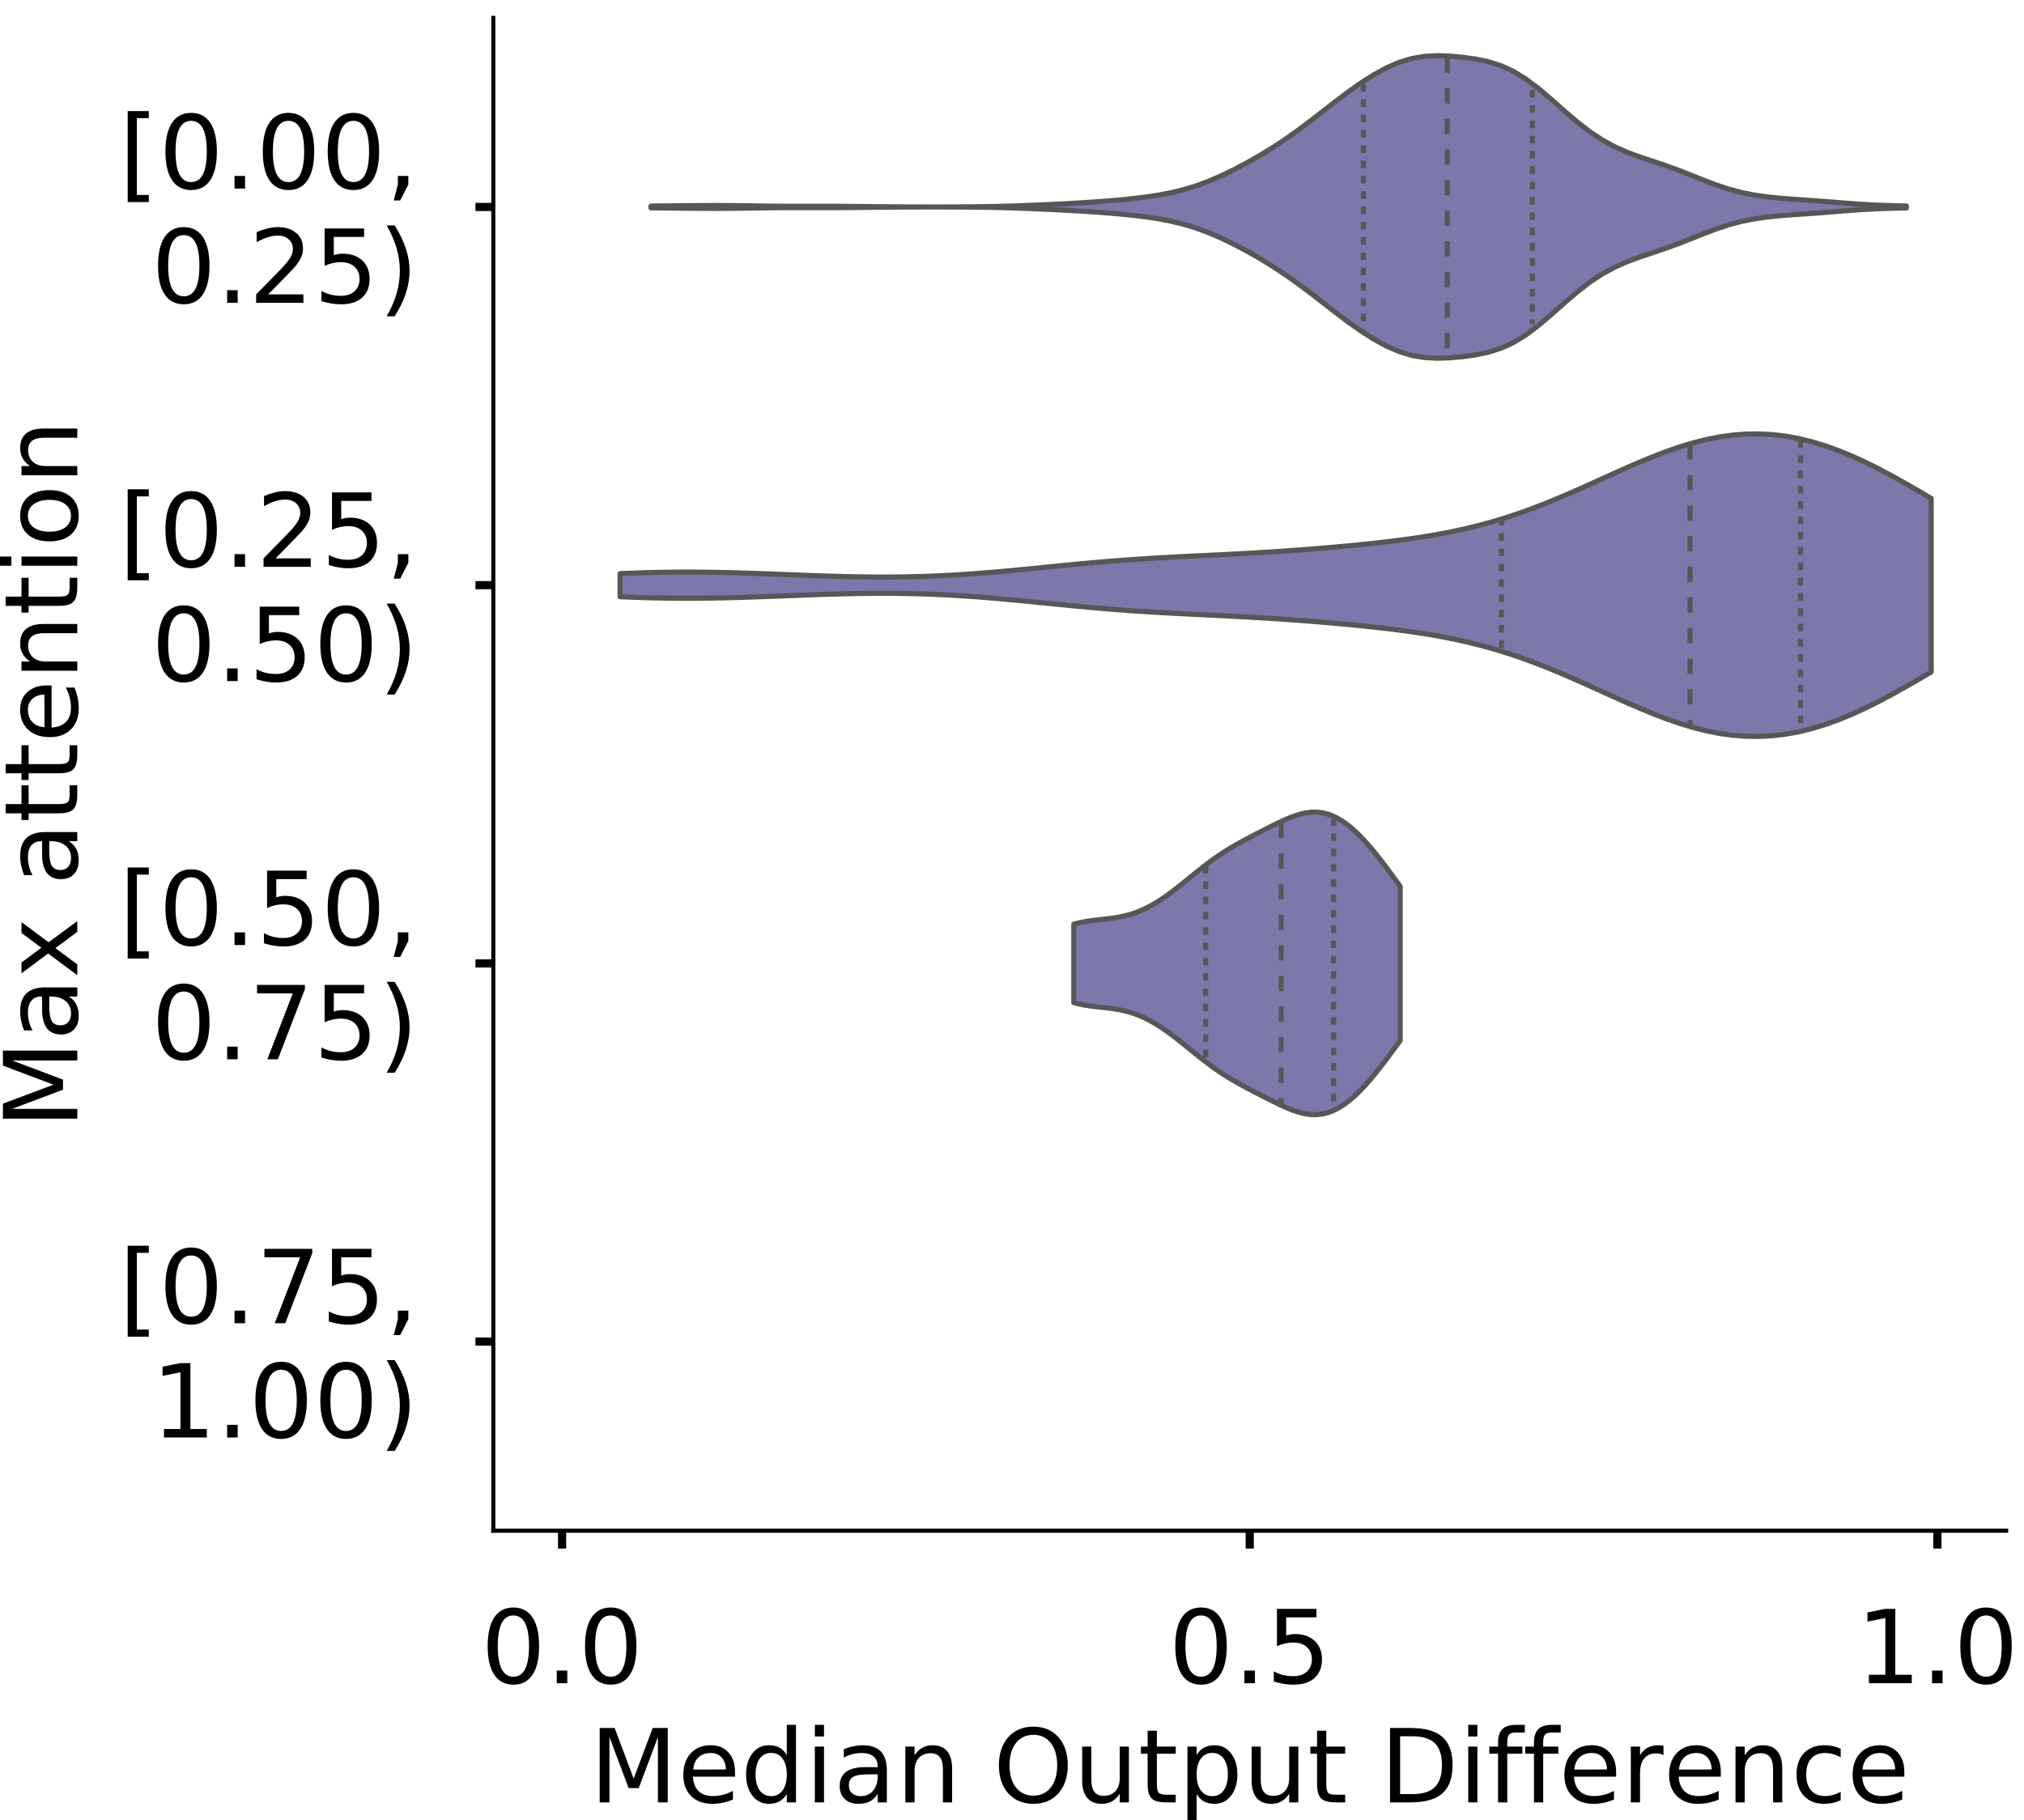 <?xml version="1.0" encoding="utf-8" standalone="no"?>
<!DOCTYPE svg PUBLIC "-//W3C//DTD SVG 1.1//EN"
  "http://www.w3.org/Graphics/SVG/1.1/DTD/svg11.dtd">
<!-- Created with matplotlib (https://matplotlib.org/) -->
<svg height="356.753pt" version="1.1" viewBox="0 0 396.753 356.753" width="396.753pt" xmlns="http://www.w3.org/2000/svg" xmlns:xlink="http://www.w3.org/1999/xlink">
 <defs>
  <style type="text/css">
*{stroke-linecap:butt;stroke-linejoin:round;}
  </style>
 </defs>
 <g id="figure_1">
  <g id="patch_1">
   <path d="M 0 356.753 
L 396.753 356.753 
L 396.753 0 
L 0 0 
z
" style="fill:#ffffff;"/>
  </g>
  <g id="axes_1">
   <g id="patch_2">
    <path d="M 96.7 300.053 
L 393.253 300.053 
L 393.253 3.5 
L 96.7 3.5 
z
" style="fill:#ffffff;"/>
   </g>
   <g id="PolyCollection_1">
    <defs>
     <path d="M 127.613 -316.003 
L 127.613 -316.366 
L 130.099 -316.393 
L 132.584 -316.418 
L 135.07 -316.442 
L 137.556 -316.462 
L 140.042 -316.471 
L 142.528 -316.464 
L 145.013 -316.439 
L 147.499 -316.401 
L 149.985 -316.362 
L 152.471 -316.333 
L 154.956 -316.32 
L 157.442 -316.32 
L 159.928 -316.326 
L 162.414 -316.327 
L 164.9 -316.318 
L 167.385 -316.296 
L 169.871 -316.269 
L 172.357 -316.241 
L 174.843 -316.218 
L 177.329 -316.202 
L 179.814 -316.193 
L 182.3 -316.189 
L 184.786 -316.19 
L 187.272 -316.196 
L 189.758 -316.21 
L 192.243 -316.235 
L 194.729 -316.277 
L 197.215 -316.338 
L 199.701 -316.417 
L 202.186 -316.512 
L 204.672 -316.619 
L 207.158 -316.736 
L 209.644 -316.866 
L 212.13 -317.01 
L 214.615 -317.173 
L 217.101 -317.358 
L 219.587 -317.572 
L 222.073 -317.822 
L 224.559 -318.125 
L 227.044 -318.5 
L 229.53 -318.974 
L 232.016 -319.578 
L 234.502 -320.336 
L 236.988 -321.258 
L 239.473 -322.333 
L 241.959 -323.537 
L 244.445 -324.848 
L 246.931 -326.261 
L 249.416 -327.783 
L 251.902 -329.425 
L 254.388 -331.184 
L 256.874 -333.043 
L 259.36 -334.965 
L 261.845 -336.895 
L 264.331 -338.77 
L 266.817 -340.525 
L 269.303 -342.104 
L 271.789 -343.457 
L 274.274 -344.532 
L 276.76 -345.286 
L 279.246 -345.708 
L 281.732 -345.839 
L 284.218 -345.758 
L 286.703 -345.537 
L 289.189 -345.196 
L 291.675 -344.684 
L 294.161 -343.907 
L 296.647 -342.775 
L 299.132 -341.251 
L 301.618 -339.375 
L 304.104 -337.258 
L 306.59 -335.055 
L 309.075 -332.925 
L 311.561 -330.996 
L 314.047 -329.342 
L 316.533 -327.984 
L 319.019 -326.887 
L 321.504 -325.974 
L 323.99 -325.146 
L 326.476 -324.309 
L 328.962 -323.405 
L 331.448 -322.432 
L 333.933 -321.439 
L 336.419 -320.498 
L 338.905 -319.678 
L 341.391 -319.017 
L 343.877 -318.518 
L 346.362 -318.16 
L 348.848 -317.905 
L 351.334 -317.712 
L 353.82 -317.542 
L 356.305 -317.367 
L 358.791 -317.175 
L 361.277 -316.975 
L 363.763 -316.785 
L 366.249 -316.627 
L 368.734 -316.51 
L 371.22 -316.432 
L 373.706 -316.379 
L 373.706 -315.99 
L 373.706 -315.99 
L 371.22 -315.937 
L 368.734 -315.858 
L 366.249 -315.741 
L 363.763 -315.583 
L 361.277 -315.394 
L 358.791 -315.193 
L 356.305 -315.001 
L 353.82 -314.826 
L 351.334 -314.656 
L 348.848 -314.463 
L 346.362 -314.208 
L 343.877 -313.85 
L 341.391 -313.351 
L 338.905 -312.69 
L 336.419 -311.87 
L 333.933 -310.93 
L 331.448 -309.936 
L 328.962 -308.963 
L 326.476 -308.06 
L 323.99 -307.223 
L 321.504 -306.395 
L 319.019 -305.482 
L 316.533 -304.384 
L 314.047 -303.026 
L 311.561 -301.373 
L 309.075 -299.443 
L 306.59 -297.313 
L 304.104 -295.11 
L 301.618 -292.994 
L 299.132 -291.117 
L 296.647 -289.593 
L 294.161 -288.462 
L 291.675 -287.685 
L 289.189 -287.173 
L 286.703 -286.831 
L 284.218 -286.61 
L 281.732 -286.529 
L 279.246 -286.66 
L 276.76 -287.082 
L 274.274 -287.836 
L 271.789 -288.911 
L 269.303 -290.264 
L 266.817 -291.844 
L 264.331 -293.599 
L 261.845 -295.473 
L 259.36 -297.404 
L 256.874 -299.325 
L 254.388 -301.184 
L 251.902 -302.944 
L 249.416 -304.585 
L 246.931 -306.107 
L 244.445 -307.52 
L 241.959 -308.831 
L 239.473 -310.035 
L 236.988 -311.111 
L 234.502 -312.033 
L 232.016 -312.79 
L 229.53 -313.394 
L 227.044 -313.868 
L 224.559 -314.243 
L 222.073 -314.546 
L 219.587 -314.797 
L 217.101 -315.01 
L 214.615 -315.195 
L 212.13 -315.358 
L 209.644 -315.502 
L 207.158 -315.632 
L 204.672 -315.75 
L 202.186 -315.857 
L 199.701 -315.952 
L 197.215 -316.031 
L 194.729 -316.091 
L 192.243 -316.133 
L 189.758 -316.159 
L 187.272 -316.172 
L 184.786 -316.178 
L 182.3 -316.179 
L 179.814 -316.175 
L 177.329 -316.166 
L 174.843 -316.15 
L 172.357 -316.128 
L 169.871 -316.1 
L 167.385 -316.072 
L 164.9 -316.051 
L 162.414 -316.041 
L 159.928 -316.042 
L 157.442 -316.048 
L 154.956 -316.049 
L 152.471 -316.036 
L 149.985 -316.007 
L 147.499 -315.968 
L 145.013 -315.93 
L 142.528 -315.904 
L 140.042 -315.897 
L 137.556 -315.906 
L 135.07 -315.927 
L 132.584 -315.951 
L 130.099 -315.976 
L 127.613 -316.003 
z
" id="m0cd5df72c1" style="stroke:#575757;"/>
    </defs>
    <g clip-path="url(#p2ad1bd8b4e)">
     <use style="fill:#7c78ab;stroke:#575757;" x="0" xlink:href="#m0cd5df72c1" y="356.753"/>
    </g>
   </g>
   <g id="PolyCollection_2">
    <defs>
     <path d="M 121.552 -239.777 
L 121.552 -244.314 
L 124.148 -244.419 
L 126.744 -244.503 
L 129.34 -244.564 
L 131.936 -244.601 
L 134.532 -244.614 
L 137.128 -244.604 
L 139.724 -244.572 
L 142.32 -244.521 
L 144.917 -244.453 
L 147.513 -244.371 
L 150.109 -244.279 
L 152.705 -244.18 
L 155.301 -244.08 
L 157.897 -243.981 
L 160.493 -243.888 
L 163.089 -243.805 
L 165.685 -243.735 
L 168.281 -243.683 
L 170.877 -243.651 
L 173.473 -243.642 
L 176.069 -243.659 
L 178.665 -243.703 
L 181.261 -243.776 
L 183.857 -243.878 
L 186.453 -244.008 
L 189.049 -244.165 
L 191.646 -244.349 
L 194.242 -244.555 
L 196.838 -244.78 
L 199.434 -245.021 
L 202.03 -245.273 
L 204.626 -245.53 
L 207.222 -245.788 
L 209.818 -246.043 
L 212.414 -246.288 
L 215.01 -246.522 
L 217.606 -246.741 
L 220.202 -246.942 
L 222.798 -247.127 
L 225.394 -247.294 
L 227.99 -247.446 
L 230.586 -247.587 
L 233.182 -247.718 
L 235.778 -247.845 
L 238.374 -247.971 
L 240.971 -248.101 
L 243.567 -248.237 
L 246.163 -248.383 
L 248.759 -248.541 
L 251.355 -248.711 
L 253.951 -248.894 
L 256.547 -249.09 
L 259.143 -249.3 
L 261.739 -249.524 
L 264.335 -249.762 
L 266.931 -250.016 
L 269.527 -250.289 
L 272.123 -250.586 
L 274.719 -250.912 
L 277.315 -251.273 
L 279.911 -251.677 
L 282.507 -252.131 
L 285.103 -252.642 
L 287.7 -253.218 
L 290.296 -253.863 
L 292.892 -254.583 
L 295.488 -255.378 
L 298.084 -256.249 
L 300.68 -257.193 
L 303.276 -258.204 
L 305.872 -259.275 
L 308.468 -260.394 
L 311.064 -261.548 
L 313.66 -262.722 
L 316.256 -263.898 
L 318.852 -265.058 
L 321.448 -266.182 
L 324.044 -267.251 
L 326.64 -268.244 
L 329.236 -269.143 
L 331.832 -269.929 
L 334.428 -270.587 
L 337.025 -271.103 
L 339.621 -271.466 
L 342.217 -271.667 
L 344.813 -271.701 
L 347.409 -271.566 
L 350.005 -271.261 
L 352.601 -270.789 
L 355.197 -270.155 
L 357.793 -269.367 
L 360.389 -268.435 
L 362.985 -267.37 
L 365.581 -266.185 
L 368.177 -264.896 
L 370.773 -263.52 
L 373.369 -262.075 
L 375.965 -260.581 
L 378.561 -259.057 
L 378.561 -225.035 
L 378.561 -225.035 
L 375.965 -223.511 
L 373.369 -222.017 
L 370.773 -220.572 
L 368.177 -219.196 
L 365.581 -217.907 
L 362.985 -216.722 
L 360.389 -215.657 
L 357.793 -214.725 
L 355.197 -213.937 
L 352.601 -213.303 
L 350.005 -212.831 
L 347.409 -212.526 
L 344.813 -212.391 
L 342.217 -212.425 
L 339.621 -212.626 
L 337.025 -212.989 
L 334.428 -213.505 
L 331.832 -214.163 
L 329.236 -214.949 
L 326.64 -215.848 
L 324.044 -216.841 
L 321.448 -217.909 
L 318.852 -219.034 
L 316.256 -220.194 
L 313.66 -221.37 
L 311.064 -222.544 
L 308.468 -223.698 
L 305.872 -224.817 
L 303.276 -225.887 
L 300.68 -226.899 
L 298.084 -227.843 
L 295.488 -228.714 
L 292.892 -229.509 
L 290.296 -230.228 
L 287.7 -230.874 
L 285.103 -231.45 
L 282.507 -231.961 
L 279.911 -232.415 
L 277.315 -232.819 
L 274.719 -233.18 
L 272.123 -233.506 
L 269.527 -233.802 
L 266.931 -234.076 
L 264.335 -234.33 
L 261.739 -234.568 
L 259.143 -234.791 
L 256.547 -235.001 
L 253.951 -235.198 
L 251.355 -235.381 
L 248.759 -235.551 
L 246.163 -235.709 
L 243.567 -235.855 
L 240.971 -235.991 
L 238.374 -236.121 
L 235.778 -236.247 
L 233.182 -236.374 
L 230.586 -236.505 
L 227.99 -236.645 
L 225.394 -236.798 
L 222.798 -236.965 
L 220.202 -237.149 
L 217.606 -237.351 
L 215.01 -237.57 
L 212.414 -237.803 
L 209.818 -238.049 
L 207.222 -238.303 
L 204.626 -238.562 
L 202.03 -238.819 
L 199.434 -239.071 
L 196.838 -239.311 
L 194.242 -239.537 
L 191.646 -239.743 
L 189.049 -239.926 
L 186.453 -240.084 
L 183.857 -240.214 
L 181.261 -240.316 
L 178.665 -240.388 
L 176.069 -240.433 
L 173.473 -240.45 
L 170.877 -240.441 
L 168.281 -240.409 
L 165.685 -240.357 
L 163.089 -240.287 
L 160.493 -240.204 
L 157.897 -240.111 
L 155.301 -240.012 
L 152.705 -239.911 
L 150.109 -239.813 
L 147.513 -239.721 
L 144.917 -239.639 
L 142.32 -239.571 
L 139.724 -239.52 
L 137.128 -239.488 
L 134.532 -239.478 
L 131.936 -239.491 
L 129.34 -239.528 
L 126.744 -239.589 
L 124.148 -239.672 
L 121.552 -239.777 
z
" id="me0557f3e3a" style="stroke:#575757;"/>
    </defs>
    <g clip-path="url(#p2ad1bd8b4e)">
     <use style="fill:#7c78ab;stroke:#575757;" x="0" xlink:href="#me0557f3e3a" y="356.753"/>
    </g>
   </g>
   <g id="PolyCollection_3">
    <defs>
     <path d="M 210.49 -160.213 
L 210.49 -175.602 
L 211.136 -175.771 
L 211.782 -175.92 
L 212.429 -176.048 
L 213.075 -176.159 
L 213.721 -176.256 
L 214.368 -176.34 
L 215.014 -176.417 
L 215.66 -176.488 
L 216.307 -176.558 
L 216.953 -176.631 
L 217.599 -176.71 
L 218.245 -176.798 
L 218.892 -176.899 
L 219.538 -177.016 
L 220.184 -177.152 
L 220.831 -177.308 
L 221.477 -177.487 
L 222.123 -177.69 
L 222.769 -177.918 
L 223.416 -178.172 
L 224.062 -178.453 
L 224.708 -178.759 
L 225.355 -179.092 
L 226.001 -179.45 
L 226.647 -179.832 
L 227.294 -180.237 
L 227.94 -180.665 
L 228.586 -181.112 
L 229.232 -181.578 
L 229.879 -182.059 
L 230.525 -182.555 
L 231.171 -183.061 
L 231.818 -183.577 
L 232.464 -184.098 
L 233.11 -184.622 
L 233.756 -185.147 
L 234.403 -185.669 
L 235.049 -186.187 
L 235.695 -186.696 
L 236.342 -187.197 
L 236.988 -187.685 
L 237.634 -188.161 
L 238.281 -188.622 
L 238.927 -189.069 
L 239.573 -189.5 
L 240.219 -189.916 
L 240.866 -190.317 
L 241.512 -190.705 
L 242.158 -191.081 
L 242.805 -191.446 
L 243.451 -191.802 
L 244.097 -192.15 
L 244.743 -192.492 
L 245.39 -192.83 
L 246.036 -193.165 
L 246.682 -193.498 
L 247.329 -193.829 
L 247.975 -194.159 
L 248.621 -194.487 
L 249.268 -194.812 
L 249.914 -195.133 
L 250.56 -195.448 
L 251.206 -195.753 
L 251.853 -196.047 
L 252.499 -196.326 
L 253.145 -196.586 
L 253.792 -196.824 
L 254.438 -197.035 
L 255.084 -197.216 
L 255.73 -197.362 
L 256.377 -197.471 
L 257.023 -197.539 
L 257.669 -197.563 
L 258.316 -197.54 
L 258.962 -197.47 
L 259.608 -197.349 
L 260.255 -197.177 
L 260.901 -196.954 
L 261.547 -196.679 
L 262.193 -196.353 
L 262.84 -195.977 
L 263.486 -195.552 
L 264.132 -195.079 
L 264.779 -194.561 
L 265.425 -193.999 
L 266.071 -193.396 
L 266.717 -192.753 
L 267.364 -192.074 
L 268.01 -191.361 
L 268.656 -190.616 
L 269.303 -189.843 
L 269.949 -189.045 
L 270.595 -188.224 
L 271.242 -187.383 
L 271.888 -186.526 
L 272.534 -185.657 
L 273.18 -184.778 
L 273.827 -183.893 
L 274.473 -183.007 
L 274.473 -152.808 
L 274.473 -152.808 
L 273.827 -151.922 
L 273.18 -151.037 
L 272.534 -150.158 
L 271.888 -149.289 
L 271.242 -148.432 
L 270.595 -147.591 
L 269.949 -146.77 
L 269.303 -145.972 
L 268.656 -145.199 
L 268.01 -144.454 
L 267.364 -143.741 
L 266.717 -143.062 
L 266.071 -142.419 
L 265.425 -141.816 
L 264.779 -141.254 
L 264.132 -140.736 
L 263.486 -140.263 
L 262.84 -139.838 
L 262.193 -139.462 
L 261.547 -139.136 
L 260.901 -138.861 
L 260.255 -138.638 
L 259.608 -138.466 
L 258.962 -138.345 
L 258.316 -138.275 
L 257.669 -138.252 
L 257.023 -138.276 
L 256.377 -138.344 
L 255.73 -138.453 
L 255.084 -138.599 
L 254.438 -138.78 
L 253.792 -138.991 
L 253.145 -139.229 
L 252.499 -139.489 
L 251.853 -139.768 
L 251.206 -140.062 
L 250.56 -140.367 
L 249.914 -140.682 
L 249.268 -141.003 
L 248.621 -141.328 
L 247.975 -141.656 
L 247.329 -141.986 
L 246.682 -142.317 
L 246.036 -142.65 
L 245.39 -142.985 
L 244.743 -143.323 
L 244.097 -143.665 
L 243.451 -144.013 
L 242.805 -144.369 
L 242.158 -144.734 
L 241.512 -145.11 
L 240.866 -145.498 
L 240.219 -145.899 
L 239.573 -146.315 
L 238.927 -146.746 
L 238.281 -147.193 
L 237.634 -147.654 
L 236.988 -148.13 
L 236.342 -148.618 
L 235.695 -149.119 
L 235.049 -149.628 
L 234.403 -150.146 
L 233.756 -150.668 
L 233.11 -151.193 
L 232.464 -151.717 
L 231.818 -152.238 
L 231.171 -152.754 
L 230.525 -153.26 
L 229.879 -153.756 
L 229.232 -154.237 
L 228.586 -154.703 
L 227.94 -155.15 
L 227.294 -155.578 
L 226.647 -155.983 
L 226.001 -156.365 
L 225.355 -156.723 
L 224.708 -157.056 
L 224.062 -157.362 
L 223.416 -157.643 
L 222.769 -157.897 
L 222.123 -158.125 
L 221.477 -158.328 
L 220.831 -158.507 
L 220.184 -158.663 
L 219.538 -158.799 
L 218.892 -158.916 
L 218.245 -159.017 
L 217.599 -159.105 
L 216.953 -159.184 
L 216.307 -159.257 
L 215.66 -159.327 
L 215.014 -159.398 
L 214.368 -159.475 
L 213.721 -159.559 
L 213.075 -159.656 
L 212.429 -159.767 
L 211.782 -159.895 
L 211.136 -160.044 
L 210.49 -160.213 
z
" id="m538344f68e" style="stroke:#575757;"/>
    </defs>
    <g clip-path="url(#p2ad1bd8b4e)">
     <use style="fill:#7c78ab;stroke:#575757;" x="0" xlink:href="#m538344f68e" y="356.753"/>
    </g>
   </g>
   <g id="patch_3">
    <path clip-path="url(#p2ad1bd8b4e)" d="M 110.18 40.569 
L 110.18 40.569 
L 110.18 40.569 
L 110.18 40.569 
z
" style="fill:#7c78ab;stroke:#575757;stroke-linejoin:miter;stroke-width:0.5;"/>
   </g>
   <g id="matplotlib.axis_1">
    <g id="xtick_1">
     <g id="line2d_1">
      <defs>
       <path d="M 0 0 
L 0 3.5 
" id="m6574a1de42" style="stroke:#000000;stroke-width:1.6;"/>
      </defs>
      <g>
       <use style="stroke:#000000;stroke-width:1.6;" x="110.18" xlink:href="#m6574a1de42" y="300.053"/>
      </g>
     </g>
     <g id="text_1">
      <!-- 0.0 -->
      <defs>
       <path d="M 31.781 66.406 
Q 24.172 66.406 20.328 58.906 
Q 16.5 51.422 16.5 36.375 
Q 16.5 21.391 20.328 13.891 
Q 24.172 6.391 31.781 6.391 
Q 39.453 6.391 43.281 13.891 
Q 47.125 21.391 47.125 36.375 
Q 47.125 51.422 43.281 58.906 
Q 39.453 66.406 31.781 66.406 
z
M 31.781 74.219 
Q 44.047 74.219 50.516 64.516 
Q 56.984 54.828 56.984 36.375 
Q 56.984 17.969 50.516 8.266 
Q 44.047 -1.422 31.781 -1.422 
Q 19.531 -1.422 13.062 8.266 
Q 6.594 17.969 6.594 36.375 
Q 6.594 54.828 13.062 64.516 
Q 19.531 74.219 31.781 74.219 
z
" id="DejaVuSans-48"/>
       <path d="M 10.688 12.406 
L 21 12.406 
L 21 0 
L 10.688 0 
z
" id="DejaVuSans-46"/>
      </defs>
      <g transform="translate(94.277 329.95)scale(0.2 -0.2)">
       <use xlink:href="#DejaVuSans-48"/>
       <use x="63.623" xlink:href="#DejaVuSans-46"/>
       <use x="95.41" xlink:href="#DejaVuSans-48"/>
      </g>
     </g>
    </g>
    <g id="xtick_2">
     <g id="line2d_2">
      <g>
       <use style="stroke:#000000;stroke-width:1.6;" x="244.977" xlink:href="#m6574a1de42" y="300.053"/>
      </g>
     </g>
     <g id="text_2">
      <!-- 0.5 -->
      <defs>
       <path d="M 10.797 72.906 
L 49.516 72.906 
L 49.516 64.594 
L 19.828 64.594 
L 19.828 46.734 
Q 21.969 47.469 24.109 47.828 
Q 26.266 48.188 28.422 48.188 
Q 40.625 48.188 47.75 41.5 
Q 54.891 34.812 54.891 23.391 
Q 54.891 11.625 47.562 5.094 
Q 40.234 -1.422 26.906 -1.422 
Q 22.312 -1.422 17.547 -0.641 
Q 12.797 0.141 7.719 1.703 
L 7.719 11.625 
Q 12.109 9.234 16.797 8.062 
Q 21.484 6.891 26.703 6.891 
Q 35.156 6.891 40.078 11.328 
Q 45.016 15.766 45.016 23.391 
Q 45.016 31 40.078 35.438 
Q 35.156 39.891 26.703 39.891 
Q 22.75 39.891 18.812 39.016 
Q 14.891 38.141 10.797 36.281 
z
" id="DejaVuSans-53"/>
      </defs>
      <g transform="translate(229.074 329.95)scale(0.2 -0.2)">
       <use xlink:href="#DejaVuSans-48"/>
       <use x="63.623" xlink:href="#DejaVuSans-46"/>
       <use x="95.41" xlink:href="#DejaVuSans-53"/>
      </g>
     </g>
    </g>
    <g id="xtick_3">
     <g id="line2d_3">
      <g>
       <use style="stroke:#000000;stroke-width:1.6;" x="379.774" xlink:href="#m6574a1de42" y="300.053"/>
      </g>
     </g>
     <g id="text_3">
      <!-- 1.0 -->
      <defs>
       <path d="M 12.406 8.297 
L 28.516 8.297 
L 28.516 63.922 
L 10.984 60.406 
L 10.984 69.391 
L 28.422 72.906 
L 38.281 72.906 
L 38.281 8.297 
L 54.391 8.297 
L 54.391 0 
L 12.406 0 
z
" id="DejaVuSans-49"/>
      </defs>
      <g transform="translate(363.871 329.95)scale(0.2 -0.2)">
       <use xlink:href="#DejaVuSans-49"/>
       <use x="63.623" xlink:href="#DejaVuSans-46"/>
       <use x="95.41" xlink:href="#DejaVuSans-48"/>
      </g>
     </g>
    </g>
    <g id="text_4">
     <!-- Median Output Difference -->
     <defs>
      <path d="M 9.812 72.906 
L 24.516 72.906 
L 43.109 23.297 
L 61.812 72.906 
L 76.516 72.906 
L 76.516 0 
L 66.891 0 
L 66.891 64.016 
L 48.094 14.016 
L 38.188 14.016 
L 19.391 64.016 
L 19.391 0 
L 9.812 0 
z
" id="DejaVuSans-77"/>
      <path d="M 56.203 29.594 
L 56.203 25.203 
L 14.891 25.203 
Q 15.484 15.922 20.484 11.062 
Q 25.484 6.203 34.422 6.203 
Q 39.594 6.203 44.453 7.469 
Q 49.312 8.734 54.109 11.281 
L 54.109 2.781 
Q 49.266 0.734 44.188 -0.344 
Q 39.109 -1.422 33.891 -1.422 
Q 20.797 -1.422 13.156 6.188 
Q 5.516 13.812 5.516 26.812 
Q 5.516 40.234 12.766 48.109 
Q 20.016 56 32.328 56 
Q 43.359 56 49.781 48.891 
Q 56.203 41.797 56.203 29.594 
z
M 47.219 32.234 
Q 47.125 39.594 43.094 43.984 
Q 39.062 48.391 32.422 48.391 
Q 24.906 48.391 20.391 44.141 
Q 15.875 39.891 15.188 32.172 
z
" id="DejaVuSans-101"/>
      <path d="M 45.406 46.391 
L 45.406 75.984 
L 54.391 75.984 
L 54.391 0 
L 45.406 0 
L 45.406 8.203 
Q 42.578 3.328 38.25 0.953 
Q 33.938 -1.422 27.875 -1.422 
Q 17.969 -1.422 11.734 6.484 
Q 5.516 14.406 5.516 27.297 
Q 5.516 40.188 11.734 48.094 
Q 17.969 56 27.875 56 
Q 33.938 56 38.25 53.625 
Q 42.578 51.266 45.406 46.391 
z
M 14.797 27.297 
Q 14.797 17.391 18.875 11.75 
Q 22.953 6.109 30.078 6.109 
Q 37.203 6.109 41.297 11.75 
Q 45.406 17.391 45.406 27.297 
Q 45.406 37.203 41.297 42.844 
Q 37.203 48.484 30.078 48.484 
Q 22.953 48.484 18.875 42.844 
Q 14.797 37.203 14.797 27.297 
z
" id="DejaVuSans-100"/>
      <path d="M 9.422 54.688 
L 18.406 54.688 
L 18.406 0 
L 9.422 0 
z
M 9.422 75.984 
L 18.406 75.984 
L 18.406 64.594 
L 9.422 64.594 
z
" id="DejaVuSans-105"/>
      <path d="M 34.281 27.484 
Q 23.391 27.484 19.188 25 
Q 14.984 22.516 14.984 16.5 
Q 14.984 11.719 18.141 8.906 
Q 21.297 6.109 26.703 6.109 
Q 34.188 6.109 38.703 11.406 
Q 43.219 16.703 43.219 25.484 
L 43.219 27.484 
z
M 52.203 31.203 
L 52.203 0 
L 43.219 0 
L 43.219 8.297 
Q 40.141 3.328 35.547 0.953 
Q 30.953 -1.422 24.312 -1.422 
Q 15.922 -1.422 10.953 3.297 
Q 6 8.016 6 15.922 
Q 6 25.141 12.172 29.828 
Q 18.359 34.516 30.609 34.516 
L 43.219 34.516 
L 43.219 35.406 
Q 43.219 41.609 39.141 45 
Q 35.062 48.391 27.688 48.391 
Q 23 48.391 18.547 47.266 
Q 14.109 46.141 10.016 43.891 
L 10.016 52.203 
Q 14.938 54.109 19.578 55.047 
Q 24.219 56 28.609 56 
Q 40.484 56 46.344 49.844 
Q 52.203 43.703 52.203 31.203 
z
" id="DejaVuSans-97"/>
      <path d="M 54.891 33.016 
L 54.891 0 
L 45.906 0 
L 45.906 32.719 
Q 45.906 40.484 42.875 44.328 
Q 39.844 48.188 33.797 48.188 
Q 26.516 48.188 22.312 43.547 
Q 18.109 38.922 18.109 30.906 
L 18.109 0 
L 9.078 0 
L 9.078 54.688 
L 18.109 54.688 
L 18.109 46.188 
Q 21.344 51.125 25.703 53.562 
Q 30.078 56 35.797 56 
Q 45.219 56 50.047 50.172 
Q 54.891 44.344 54.891 33.016 
z
" id="DejaVuSans-110"/>
      <path id="DejaVuSans-32"/>
      <path d="M 39.406 66.219 
Q 28.656 66.219 22.328 58.203 
Q 16.016 50.203 16.016 36.375 
Q 16.016 22.609 22.328 14.594 
Q 28.656 6.594 39.406 6.594 
Q 50.141 6.594 56.422 14.594 
Q 62.703 22.609 62.703 36.375 
Q 62.703 50.203 56.422 58.203 
Q 50.141 66.219 39.406 66.219 
z
M 39.406 74.219 
Q 54.734 74.219 63.906 63.938 
Q 73.094 53.656 73.094 36.375 
Q 73.094 19.141 63.906 8.859 
Q 54.734 -1.422 39.406 -1.422 
Q 24.031 -1.422 14.812 8.828 
Q 5.609 19.094 5.609 36.375 
Q 5.609 53.656 14.812 63.938 
Q 24.031 74.219 39.406 74.219 
z
" id="DejaVuSans-79"/>
      <path d="M 8.5 21.578 
L 8.5 54.688 
L 17.484 54.688 
L 17.484 21.922 
Q 17.484 14.156 20.5 10.266 
Q 23.531 6.391 29.594 6.391 
Q 36.859 6.391 41.078 11.031 
Q 45.312 15.672 45.312 23.688 
L 45.312 54.688 
L 54.297 54.688 
L 54.297 0 
L 45.312 0 
L 45.312 8.406 
Q 42.047 3.422 37.719 1 
Q 33.406 -1.422 27.688 -1.422 
Q 18.266 -1.422 13.375 4.438 
Q 8.5 10.297 8.5 21.578 
z
M 31.109 56 
z
" id="DejaVuSans-117"/>
      <path d="M 18.312 70.219 
L 18.312 54.688 
L 36.812 54.688 
L 36.812 47.703 
L 18.312 47.703 
L 18.312 18.016 
Q 18.312 11.328 20.141 9.422 
Q 21.969 7.516 27.594 7.516 
L 36.812 7.516 
L 36.812 0 
L 27.594 0 
Q 17.188 0 13.234 3.875 
Q 9.281 7.766 9.281 18.016 
L 9.281 47.703 
L 2.688 47.703 
L 2.688 54.688 
L 9.281 54.688 
L 9.281 70.219 
z
" id="DejaVuSans-116"/>
      <path d="M 18.109 8.203 
L 18.109 -20.797 
L 9.078 -20.797 
L 9.078 54.688 
L 18.109 54.688 
L 18.109 46.391 
Q 20.953 51.266 25.266 53.625 
Q 29.594 56 35.594 56 
Q 45.562 56 51.781 48.094 
Q 58.016 40.188 58.016 27.297 
Q 58.016 14.406 51.781 6.484 
Q 45.562 -1.422 35.594 -1.422 
Q 29.594 -1.422 25.266 0.953 
Q 20.953 3.328 18.109 8.203 
z
M 48.688 27.297 
Q 48.688 37.203 44.609 42.844 
Q 40.531 48.484 33.406 48.484 
Q 26.266 48.484 22.188 42.844 
Q 18.109 37.203 18.109 27.297 
Q 18.109 17.391 22.188 11.75 
Q 26.266 6.109 33.406 6.109 
Q 40.531 6.109 44.609 11.75 
Q 48.688 17.391 48.688 27.297 
z
" id="DejaVuSans-112"/>
      <path d="M 19.672 64.797 
L 19.672 8.109 
L 31.594 8.109 
Q 46.688 8.109 53.688 14.938 
Q 60.688 21.781 60.688 36.531 
Q 60.688 51.172 53.688 57.984 
Q 46.688 64.797 31.594 64.797 
z
M 9.812 72.906 
L 30.078 72.906 
Q 51.266 72.906 61.172 64.094 
Q 71.094 55.281 71.094 36.531 
Q 71.094 17.672 61.125 8.828 
Q 51.172 0 30.078 0 
L 9.812 0 
z
" id="DejaVuSans-68"/>
      <path d="M 37.109 75.984 
L 37.109 68.5 
L 28.516 68.5 
Q 23.688 68.5 21.797 66.547 
Q 19.922 64.594 19.922 59.516 
L 19.922 54.688 
L 34.719 54.688 
L 34.719 47.703 
L 19.922 47.703 
L 19.922 0 
L 10.891 0 
L 10.891 47.703 
L 2.297 47.703 
L 2.297 54.688 
L 10.891 54.688 
L 10.891 58.5 
Q 10.891 67.625 15.141 71.797 
Q 19.391 75.984 28.609 75.984 
z
" id="DejaVuSans-102"/>
      <path d="M 41.109 46.297 
Q 39.594 47.172 37.812 47.578 
Q 36.031 48 33.891 48 
Q 26.266 48 22.188 43.047 
Q 18.109 38.094 18.109 28.812 
L 18.109 0 
L 9.078 0 
L 9.078 54.688 
L 18.109 54.688 
L 18.109 46.188 
Q 20.953 51.172 25.484 53.578 
Q 30.031 56 36.531 56 
Q 37.453 56 38.578 55.875 
Q 39.703 55.766 41.062 55.516 
z
" id="DejaVuSans-114"/>
      <path d="M 48.781 52.594 
L 48.781 44.188 
Q 44.969 46.297 41.141 47.344 
Q 37.312 48.391 33.406 48.391 
Q 24.656 48.391 19.812 42.844 
Q 14.984 37.312 14.984 27.297 
Q 14.984 17.281 19.812 11.734 
Q 24.656 6.203 33.406 6.203 
Q 37.312 6.203 41.141 7.25 
Q 44.969 8.297 48.781 10.406 
L 48.781 2.094 
Q 45.016 0.344 40.984 -0.531 
Q 36.969 -1.422 32.422 -1.422 
Q 20.062 -1.422 12.781 6.344 
Q 5.516 14.109 5.516 27.297 
Q 5.516 40.672 12.859 48.328 
Q 20.219 56 33.016 56 
Q 37.156 56 41.109 55.141 
Q 45.062 54.297 48.781 52.594 
z
" id="DejaVuSans-99"/>
     </defs>
     <g transform="translate(115.589 353.306)scale(0.2 -0.2)">
      <use xlink:href="#DejaVuSans-77"/>
      <use x="86.279" xlink:href="#DejaVuSans-101"/>
      <use x="147.803" xlink:href="#DejaVuSans-100"/>
      <use x="211.279" xlink:href="#DejaVuSans-105"/>
      <use x="239.062" xlink:href="#DejaVuSans-97"/>
      <use x="300.342" xlink:href="#DejaVuSans-110"/>
      <use x="363.721" xlink:href="#DejaVuSans-32"/>
      <use x="395.508" xlink:href="#DejaVuSans-79"/>
      <use x="474.219" xlink:href="#DejaVuSans-117"/>
      <use x="537.598" xlink:href="#DejaVuSans-116"/>
      <use x="576.807" xlink:href="#DejaVuSans-112"/>
      <use x="640.283" xlink:href="#DejaVuSans-117"/>
      <use x="703.662" xlink:href="#DejaVuSans-116"/>
      <use x="742.871" xlink:href="#DejaVuSans-32"/>
      <use x="774.658" xlink:href="#DejaVuSans-68"/>
      <use x="851.66" xlink:href="#DejaVuSans-105"/>
      <use x="879.443" xlink:href="#DejaVuSans-102"/>
      <use x="914.648" xlink:href="#DejaVuSans-102"/>
      <use x="949.854" xlink:href="#DejaVuSans-101"/>
      <use x="1011.377" xlink:href="#DejaVuSans-114"/>
      <use x="1052.459" xlink:href="#DejaVuSans-101"/>
      <use x="1113.982" xlink:href="#DejaVuSans-110"/>
      <use x="1177.361" xlink:href="#DejaVuSans-99"/>
      <use x="1232.342" xlink:href="#DejaVuSans-101"/>
     </g>
    </g>
   </g>
   <g id="matplotlib.axis_2">
    <g id="ytick_1">
     <g id="line2d_4">
      <defs>
       <path d="M 0 0 
L -3.5 0 
" id="m4f7a1d33b0" style="stroke:#000000;stroke-width:1.6;"/>
      </defs>
      <g>
       <use style="stroke:#000000;stroke-width:1.6;" x="96.7" xlink:href="#m4f7a1d33b0" y="40.569"/>
      </g>
     </g>
     <g id="text_5">
      <!-- [0.00, -->
      <defs>
       <path d="M 8.594 75.984 
L 29.297 75.984 
L 29.297 69 
L 17.578 69 
L 17.578 -6.203 
L 29.297 -6.203 
L 29.297 -13.188 
L 8.594 -13.188 
z
" id="DejaVuSans-91"/>
       <path d="M 11.719 12.406 
L 22.016 12.406 
L 22.016 4 
L 14.016 -11.625 
L 7.719 -11.625 
L 11.719 4 
z
" id="DejaVuSans-44"/>
      </defs>
      <g transform="translate(23.309 36.97)scale(0.2 -0.2)">
       <use xlink:href="#DejaVuSans-91"/>
       <use x="39.014" xlink:href="#DejaVuSans-48"/>
       <use x="102.637" xlink:href="#DejaVuSans-46"/>
       <use x="134.424" xlink:href="#DejaVuSans-48"/>
       <use x="198.047" xlink:href="#DejaVuSans-48"/>
       <use x="261.67" xlink:href="#DejaVuSans-44"/>
      </g>
      <!-- 0.25) -->
      <defs>
       <path d="M 19.188 8.297 
L 53.609 8.297 
L 53.609 0 
L 7.328 0 
L 7.328 8.297 
Q 12.938 14.109 22.625 23.891 
Q 32.328 33.688 34.812 36.531 
Q 39.547 41.844 41.422 45.531 
Q 43.312 49.219 43.312 52.781 
Q 43.312 58.594 39.234 62.25 
Q 35.156 65.922 28.609 65.922 
Q 23.969 65.922 18.812 64.312 
Q 13.672 62.703 7.812 59.422 
L 7.812 69.391 
Q 13.766 71.781 18.938 73 
Q 24.125 74.219 28.422 74.219 
Q 39.75 74.219 46.484 68.547 
Q 53.219 62.891 53.219 53.422 
Q 53.219 48.922 51.531 44.891 
Q 49.859 40.875 45.406 35.406 
Q 44.188 33.984 37.641 27.219 
Q 31.109 20.453 19.188 8.297 
z
" id="DejaVuSans-50"/>
       <path d="M 8.016 75.875 
L 15.828 75.875 
Q 23.141 64.359 26.781 53.312 
Q 30.422 42.281 30.422 31.391 
Q 30.422 20.453 26.781 9.375 
Q 23.141 -1.703 15.828 -13.188 
L 8.016 -13.188 
Q 14.5 -2 17.703 9.062 
Q 20.906 20.125 20.906 31.391 
Q 20.906 42.672 17.703 53.656 
Q 14.5 64.656 8.016 75.875 
z
" id="DejaVuSans-41"/>
      </defs>
      <g transform="translate(29.666 59.365)scale(0.2 -0.2)">
       <use xlink:href="#DejaVuSans-48"/>
       <use x="63.623" xlink:href="#DejaVuSans-46"/>
       <use x="95.41" xlink:href="#DejaVuSans-50"/>
       <use x="159.033" xlink:href="#DejaVuSans-53"/>
       <use x="222.656" xlink:href="#DejaVuSans-41"/>
      </g>
     </g>
    </g>
    <g id="ytick_2">
     <g id="line2d_5">
      <g>
       <use style="stroke:#000000;stroke-width:1.6;" x="96.7" xlink:href="#m4f7a1d33b0" y="114.707"/>
      </g>
     </g>
     <g id="text_6">
      <!-- [0.25, -->
      <g transform="translate(23.309 111.108)scale(0.2 -0.2)">
       <use xlink:href="#DejaVuSans-91"/>
       <use x="39.014" xlink:href="#DejaVuSans-48"/>
       <use x="102.637" xlink:href="#DejaVuSans-46"/>
       <use x="134.424" xlink:href="#DejaVuSans-50"/>
       <use x="198.047" xlink:href="#DejaVuSans-53"/>
       <use x="261.67" xlink:href="#DejaVuSans-44"/>
      </g>
      <!-- 0.50) -->
      <g transform="translate(29.666 133.504)scale(0.2 -0.2)">
       <use xlink:href="#DejaVuSans-48"/>
       <use x="63.623" xlink:href="#DejaVuSans-46"/>
       <use x="95.41" xlink:href="#DejaVuSans-53"/>
       <use x="159.033" xlink:href="#DejaVuSans-48"/>
       <use x="222.656" xlink:href="#DejaVuSans-41"/>
      </g>
     </g>
    </g>
    <g id="ytick_3">
     <g id="line2d_6">
      <g>
       <use style="stroke:#000000;stroke-width:1.6;" x="96.7" xlink:href="#m4f7a1d33b0" y="188.846"/>
      </g>
     </g>
     <g id="text_7">
      <!-- [0.50, -->
      <g transform="translate(23.309 185.246)scale(0.2 -0.2)">
       <use xlink:href="#DejaVuSans-91"/>
       <use x="39.014" xlink:href="#DejaVuSans-48"/>
       <use x="102.637" xlink:href="#DejaVuSans-46"/>
       <use x="134.424" xlink:href="#DejaVuSans-53"/>
       <use x="198.047" xlink:href="#DejaVuSans-48"/>
       <use x="261.67" xlink:href="#DejaVuSans-44"/>
      </g>
      <!-- 0.75) -->
      <defs>
       <path d="M 8.203 72.906 
L 55.078 72.906 
L 55.078 68.703 
L 28.609 0 
L 18.312 0 
L 43.219 64.594 
L 8.203 64.594 
z
" id="DejaVuSans-55"/>
      </defs>
      <g transform="translate(29.666 207.642)scale(0.2 -0.2)">
       <use xlink:href="#DejaVuSans-48"/>
       <use x="63.623" xlink:href="#DejaVuSans-46"/>
       <use x="95.41" xlink:href="#DejaVuSans-55"/>
       <use x="159.033" xlink:href="#DejaVuSans-53"/>
       <use x="222.656" xlink:href="#DejaVuSans-41"/>
      </g>
     </g>
    </g>
    <g id="ytick_4">
     <g id="line2d_7">
      <g>
       <use style="stroke:#000000;stroke-width:1.6;" x="96.7" xlink:href="#m4f7a1d33b0" y="262.984"/>
      </g>
     </g>
     <g id="text_8">
      <!-- [0.75, -->
      <g transform="translate(23.309 259.385)scale(0.2 -0.2)">
       <use xlink:href="#DejaVuSans-91"/>
       <use x="39.014" xlink:href="#DejaVuSans-48"/>
       <use x="102.637" xlink:href="#DejaVuSans-46"/>
       <use x="134.424" xlink:href="#DejaVuSans-55"/>
       <use x="198.047" xlink:href="#DejaVuSans-53"/>
       <use x="261.67" xlink:href="#DejaVuSans-44"/>
      </g>
      <!-- 1.00) -->
      <g transform="translate(29.666 281.78)scale(0.2 -0.2)">
       <use xlink:href="#DejaVuSans-49"/>
       <use x="63.623" xlink:href="#DejaVuSans-46"/>
       <use x="95.41" xlink:href="#DejaVuSans-48"/>
       <use x="159.033" xlink:href="#DejaVuSans-48"/>
       <use x="222.656" xlink:href="#DejaVuSans-41"/>
      </g>
     </g>
    </g>
    <g id="text_9">
     <!-- Max attention -->
     <defs>
      <path d="M 54.891 54.688 
L 35.109 28.078 
L 55.906 0 
L 45.312 0 
L 29.391 21.484 
L 13.484 0 
L 2.875 0 
L 24.125 28.609 
L 4.688 54.688 
L 15.281 54.688 
L 29.781 35.203 
L 44.281 54.688 
z
" id="DejaVuSans-120"/>
      <path d="M 30.609 48.391 
Q 23.391 48.391 19.188 42.75 
Q 14.984 37.109 14.984 27.297 
Q 14.984 17.484 19.156 11.844 
Q 23.344 6.203 30.609 6.203 
Q 37.797 6.203 41.984 11.859 
Q 46.188 17.531 46.188 27.297 
Q 46.188 37.016 41.984 42.703 
Q 37.797 48.391 30.609 48.391 
z
M 30.609 56 
Q 42.328 56 49.016 48.375 
Q 55.719 40.766 55.719 27.297 
Q 55.719 13.875 49.016 6.219 
Q 42.328 -1.422 30.609 -1.422 
Q 18.844 -1.422 12.172 6.219 
Q 5.516 13.875 5.516 27.297 
Q 5.516 40.766 12.172 48.375 
Q 18.844 56 30.609 56 
z
" id="DejaVuSans-111"/>
     </defs>
     <g transform="translate(15.15 221.244)rotate(-90)scale(0.2 -0.2)">
      <use xlink:href="#DejaVuSans-77"/>
      <use x="86.279" xlink:href="#DejaVuSans-97"/>
      <use x="147.559" xlink:href="#DejaVuSans-120"/>
      <use x="206.738" xlink:href="#DejaVuSans-32"/>
      <use x="238.525" xlink:href="#DejaVuSans-97"/>
      <use x="299.805" xlink:href="#DejaVuSans-116"/>
      <use x="339.014" xlink:href="#DejaVuSans-116"/>
      <use x="378.223" xlink:href="#DejaVuSans-101"/>
      <use x="439.746" xlink:href="#DejaVuSans-110"/>
      <use x="503.125" xlink:href="#DejaVuSans-116"/>
      <use x="542.334" xlink:href="#DejaVuSans-105"/>
      <use x="570.117" xlink:href="#DejaVuSans-111"/>
      <use x="631.299" xlink:href="#DejaVuSans-110"/>
     </g>
    </g>
   </g>
   <g id="line2d_8">
    <path clip-path="url(#p2ad1bd8b4e)" d="M 267.258 16.472 
L 267.258 64.666 
" style="fill:none;stroke:#575757;stroke-dasharray:1.5,1.5;stroke-dashoffset:0;"/>
   </g>
   <g id="line2d_9">
    <path clip-path="url(#p2ad1bd8b4e)" d="M 283.691 11.291 
L 283.691 69.848 
" style="fill:none;stroke:#575757;stroke-dasharray:3,3;stroke-dashoffset:0;"/>
   </g>
   <g id="line2d_10">
    <path clip-path="url(#p2ad1bd8b4e)" d="M 300.38 17.61 
L 300.38 63.528 
" style="fill:none;stroke:#575757;stroke-dasharray:1.5,1.5;stroke-dashoffset:0;"/>
   </g>
   <g id="line2d_11">
    <path clip-path="url(#p2ad1bd8b4e)" d="M 294.325 101.509 
L 294.325 127.906 
" style="fill:none;stroke:#575757;stroke-dasharray:1.5,1.5;stroke-dashoffset:0;"/>
   </g>
   <g id="line2d_12">
    <path clip-path="url(#p2ad1bd8b4e)" d="M 331.287 87.103 
L 331.287 142.312 
" style="fill:none;stroke:#575757;stroke-dasharray:3,3;stroke-dashoffset:0;"/>
   </g>
   <g id="line2d_13">
    <path clip-path="url(#p2ad1bd8b4e)" d="M 352.945 86.252 
L 352.945 143.163 
" style="fill:none;stroke:#575757;stroke-dasharray:1.5,1.5;stroke-dashoffset:0;"/>
   </g>
   <g id="line2d_14">
    <path clip-path="url(#p2ad1bd8b4e)" d="M 236.348 169.75 
L 236.348 207.942 
" style="fill:none;stroke:#575757;stroke-dasharray:1.5,1.5;stroke-dashoffset:0;"/>
   </g>
   <g id="line2d_15">
    <path clip-path="url(#p2ad1bd8b4e)" d="M 251.134 161.278 
L 251.134 216.413 
" style="fill:none;stroke:#575757;stroke-dasharray:3,3;stroke-dashoffset:0;"/>
   </g>
   <g id="line2d_16">
    <path clip-path="url(#p2ad1bd8b4e)" d="M 261.417 160.362 
L 261.417 217.33 
" style="fill:none;stroke:#575757;stroke-dasharray:1.5,1.5;stroke-dashoffset:0;"/>
   </g>
   <g id="patch_4">
    <path d="M 96.7 300.053 
L 96.7 3.5 
" style="fill:none;stroke:#000000;stroke-linecap:square;stroke-linejoin:miter;stroke-width:0.8;"/>
   </g>
   <g id="patch_5">
    <path d="M 96.7 300.053 
L 393.253 300.053 
" style="fill:none;stroke:#000000;stroke-linecap:square;stroke-linejoin:miter;stroke-width:0.8;"/>
   </g>
  </g>
 </g>
 <defs>
  <clipPath id="p2ad1bd8b4e">
   <rect height="296.553" width="296.553" x="96.7" y="3.5"/>
  </clipPath>
 </defs>
</svg>

